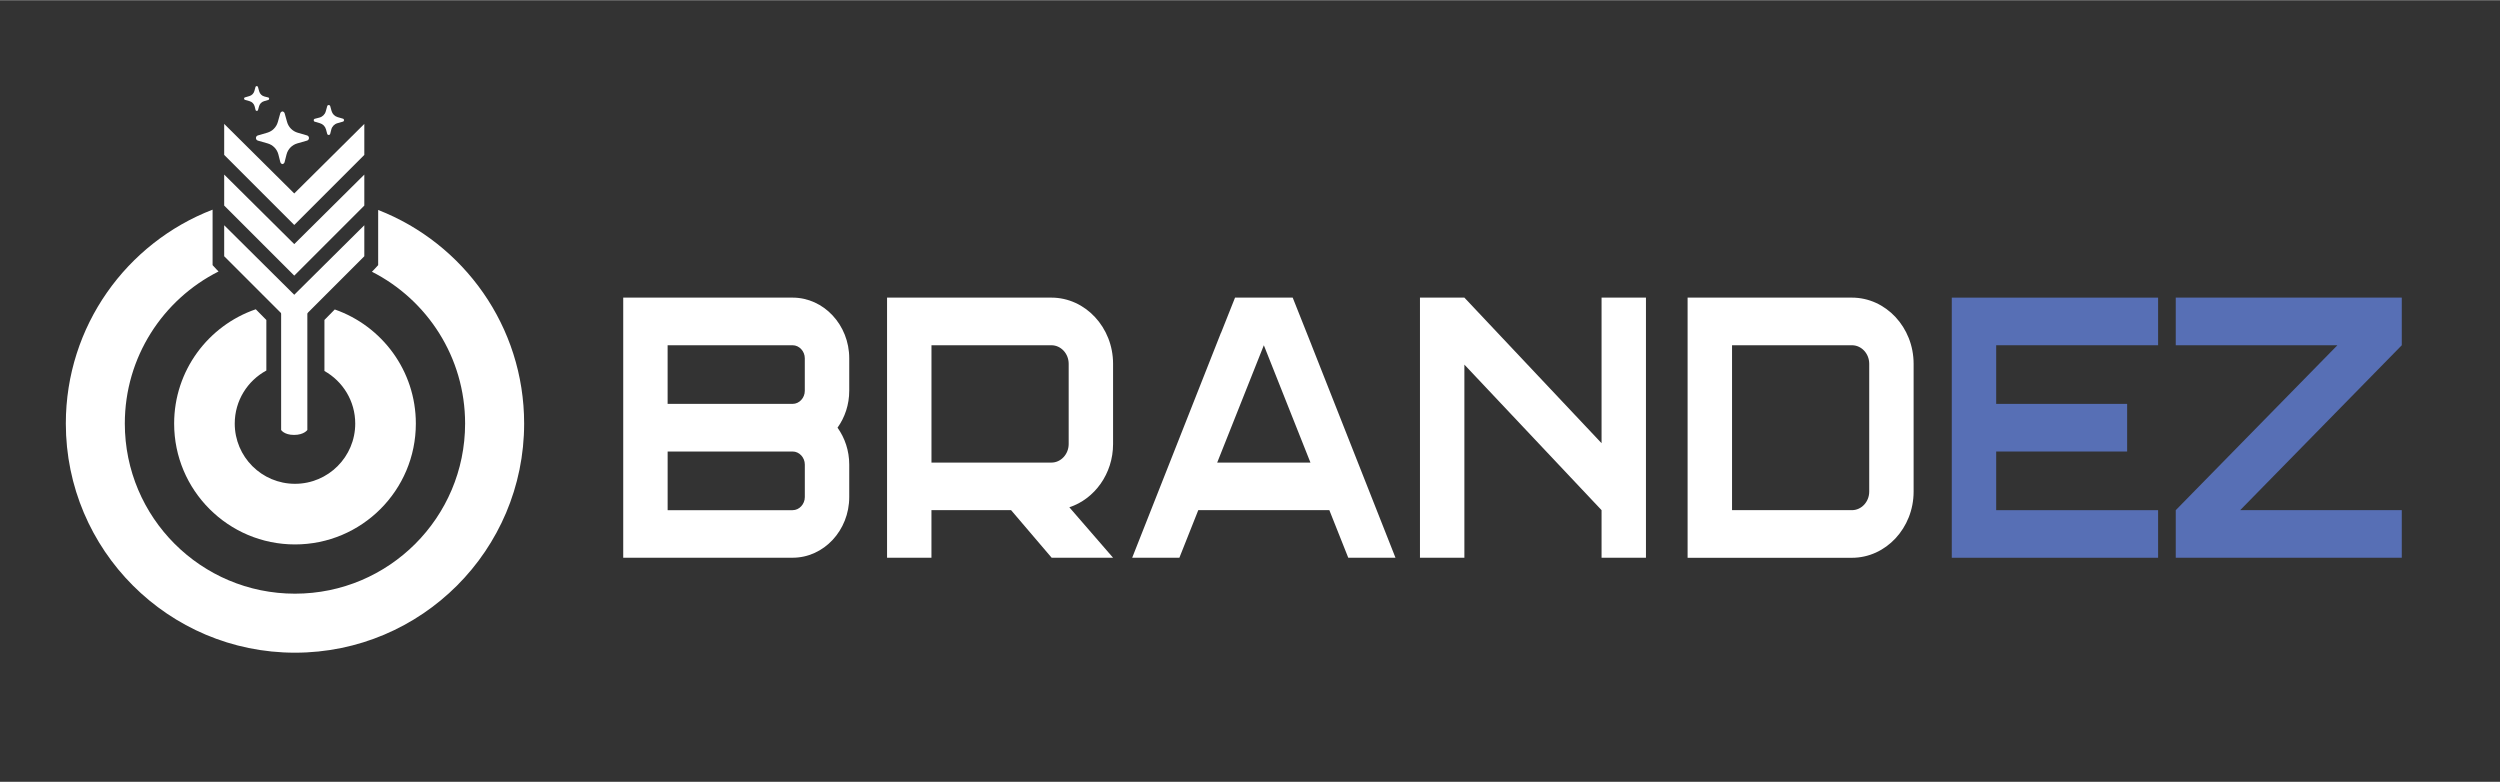 <?xml version="1.0" encoding="UTF-8"?>
<svg id="Layer_1" data-name="Layer 1" xmlns="http://www.w3.org/2000/svg" width="14.61in" height="4.57in" viewBox="0 0 1051.91 328.86">
  <rect x="0" y="0" width="1051.91" height="328.86" fill="#333333" stroke="none"/>
  <defs>
    <style>
      .cls-1 {
        fill: #576fb5;
      }

      .cls-2 {
        fill: #fff;
      }
    </style>
  </defs>
  <g>
    <path class="cls-2" d="M333.51,125.14c13.1,0,23.82,11.48,23.82,25.52v13.69c0,5.82-1.84,11.2-4.93,15.51,3.08,4.3,4.93,9.68,4.93,15.51v13.69c0,14.04-10.71,25.52-23.82,25.52h-71.28v-109.45h71.28ZM338.63,164.36v-13.69c0-2.98-2.34-5.49-5.12-5.49h-52.6v24.67h52.6c2.78,0,5.13-2.5,5.12-5.49ZM333.52,214.57c2.78,0,5.12-2.52,5.12-5.5v-13.68c0-3-2.34-5.5-5.12-5.5h-52.6v24.68h52.6Z"/>
    <path class="cls-2" d="M442.39,125.14c14.27,0,25.95,12.52,25.95,27.82v33.8c0,12.48-7.78,23.11-18.4,26.6l18.4,21.23h-25.84l-17.07-20.02h-33.51v20.02h-18.68v-109.45h69.15ZM449.66,186.75v-33.78c0-4.29-3.28-7.79-7.27-7.79h-50.46v49.37h50.46c3.99,0,7.26-3.52,7.27-7.79Z"/>
    <path class="cls-2" d="M567.3,234.59l-7.96-20.02h-55.15l-7.95,20.02h-19.86l37.34-94.61h.04s5.9-14.84,5.9-14.84h24.26l7.96,20.02h-.01l35.3,89.43h-19.86ZM531.78,145.18l-19.63,49.37h39.24l-19.61-49.37Z"/>
    <path class="cls-2" d="M616.16,125.14l57.72,61.25v-61.25h18.68v109.45h-18.68v-20.02l-57.72-61.24v81.26h-18.69v-109.45h18.69Z"/>
    <path class="cls-2" d="M710.08,125.14h69.15c14.27,0,25.95,12.52,25.95,27.83v53.82c0,15.29-11.68,27.82-25.95,27.82h-69.15v-109.46ZM786.5,206.79v-53.82c0-4.29-3.27-7.79-7.27-7.79h-50.45v69.39h50.45c3.99,0,7.26-3.5,7.27-7.78Z"/>
    <path class="cls-1" d="M908.05,125.14v20.04h-68.13v24.67h55.1v20.04h-55.1v24.68h68.13v20.02h-86.81v-109.45h86.81Z"/>
    <path class="cls-1" d="M915.48,145.18v-20.04h95.1v20.04l-68,69.39h68v20.02h-95.1v-20.02l68.01-69.39h-68.01Z"/>
  </g>
  <g>
    <path class="cls-2" d="M140.87,130.11l-4.36,4.43v21.47c7.73,4.34,12.96,12.62,12.96,22.12,0,14-11.35,25.35-25.35,25.35s-25.35-11.35-25.35-25.35c0-9.64,5.38-18.02,13.3-22.31v-21.27s-4.45-4.51-4.45-4.51c-19.98,6.86-34.35,25.79-34.35,48.1,0,28.08,22.77,50.85,50.85,50.85s50.85-22.77,50.85-50.85c0-22.21-14.24-41.08-34.09-48.01Z"/>
    <path class="cls-2" d="M159.12,88.26v5.04h0v18.17l-1.7,1.84-.93.94c23.27,11.82,39.21,35.98,39.21,63.87,0,39.54-32.05,71.59-71.59,71.59s-71.59-32.05-71.59-71.59c0-27.98,16.05-52.2,39.44-63.98l-.81-.83-1.7-1.84v-12.71s0-7.74,0-7.74v-2.89c-36.12,13.93-61.75,48.96-61.75,89.99,0,53.25,43.17,96.42,96.42,96.42s96.42-43.17,96.42-96.42c0-40.9-25.47-75.85-61.41-89.86Z"/>
    <path class="cls-2" d="M103.1,41.93l1.92.55c1.05.3,1.86,1.14,2.13,2.19l.38,1.51c.14.53.89.54,1.04.01l.43-1.57c.28-1.02,1.07-1.83,2.09-2.13l1.79-.53c.52-.15.51-.9-.02-1.04l-1.61-.41c-1.06-.27-1.89-1.09-2.19-2.14l-.52-1.85c-.15-.52-.89-.52-1.04,0l-.47,1.7c-.28,1.02-1.08,1.83-2.1,2.12l-1.85.54c-.52.15-.52.88,0,1.03Z"/>
    <path class="cls-2" d="M108.52,59.08l4.09,1.17c2.23.64,3.96,2.41,4.53,4.66l.81,3.2c.12.47.46.74.84.83v.02s.04,0,.06-.01c.02,0,.04,0,.06.01v-.02c.38-.09.72-.36.84-.83l.81-3.2c.57-2.25,2.3-4.02,4.53-4.66l4.09-1.17c1.1-.31,1.11-1.88,0-2.19l-3.93-1.14c-2.17-.63-3.85-2.34-4.46-4.51l-1.01-3.62c-.13-.47-.48-.73-.87-.81v-.02s-.04,0-.06,0c-.02,0-.04,0-.06,0v.02c-.39.08-.74.34-.87.81l-1.01,3.62c-.61,2.17-2.29,3.88-4.46,4.51l-3.93,1.14c-1.1.32-1.1,1.88,0,2.19Z"/>
    <path class="cls-2" d="M132.46,51.12l2.17.64c1.23.36,2.19,1.33,2.53,2.57l.52,1.9c.18.64,1.09.63,1.26-.01l.46-1.82c.32-1.28,1.31-2.29,2.57-2.65l2.32-.66c.63-.18.63-1.07,0-1.25l-2.24-.65c-1.23-.36-2.19-1.33-2.54-2.57l-.57-2.06c-.18-.63-1.07-.63-1.25,0l-.63,2.24c-.36,1.27-1.37,2.25-2.64,2.58l-1.94.5c-.64.16-.65,1.07-.02,1.25Z"/>
    <g>
      <polygon class="cls-2" points="123.81 137.21 94.33 107.73 94.33 94.69 123.81 123.94 153.29 94.69 153.29 107.73 123.81 137.21"/>
      <polygon class="cls-2" points="123.81 115.89 94.33 86.41 94.33 73.37 123.81 102.62 153.29 73.37 153.29 86.41 123.81 115.89"/>
      <polygon class="cls-2" points="123.81 94.57 94.33 65.09 94.33 52.05 123.81 81.31 153.29 52.05 153.29 65.09 123.81 94.57"/>
    </g>
    <path class="cls-2" d="M118.29,127.99v52.84s1.26,2.08,5.44,2.08,5.59-2.08,5.59-2.08v-52.84h-11.03Z"/>
  </g>
</svg>